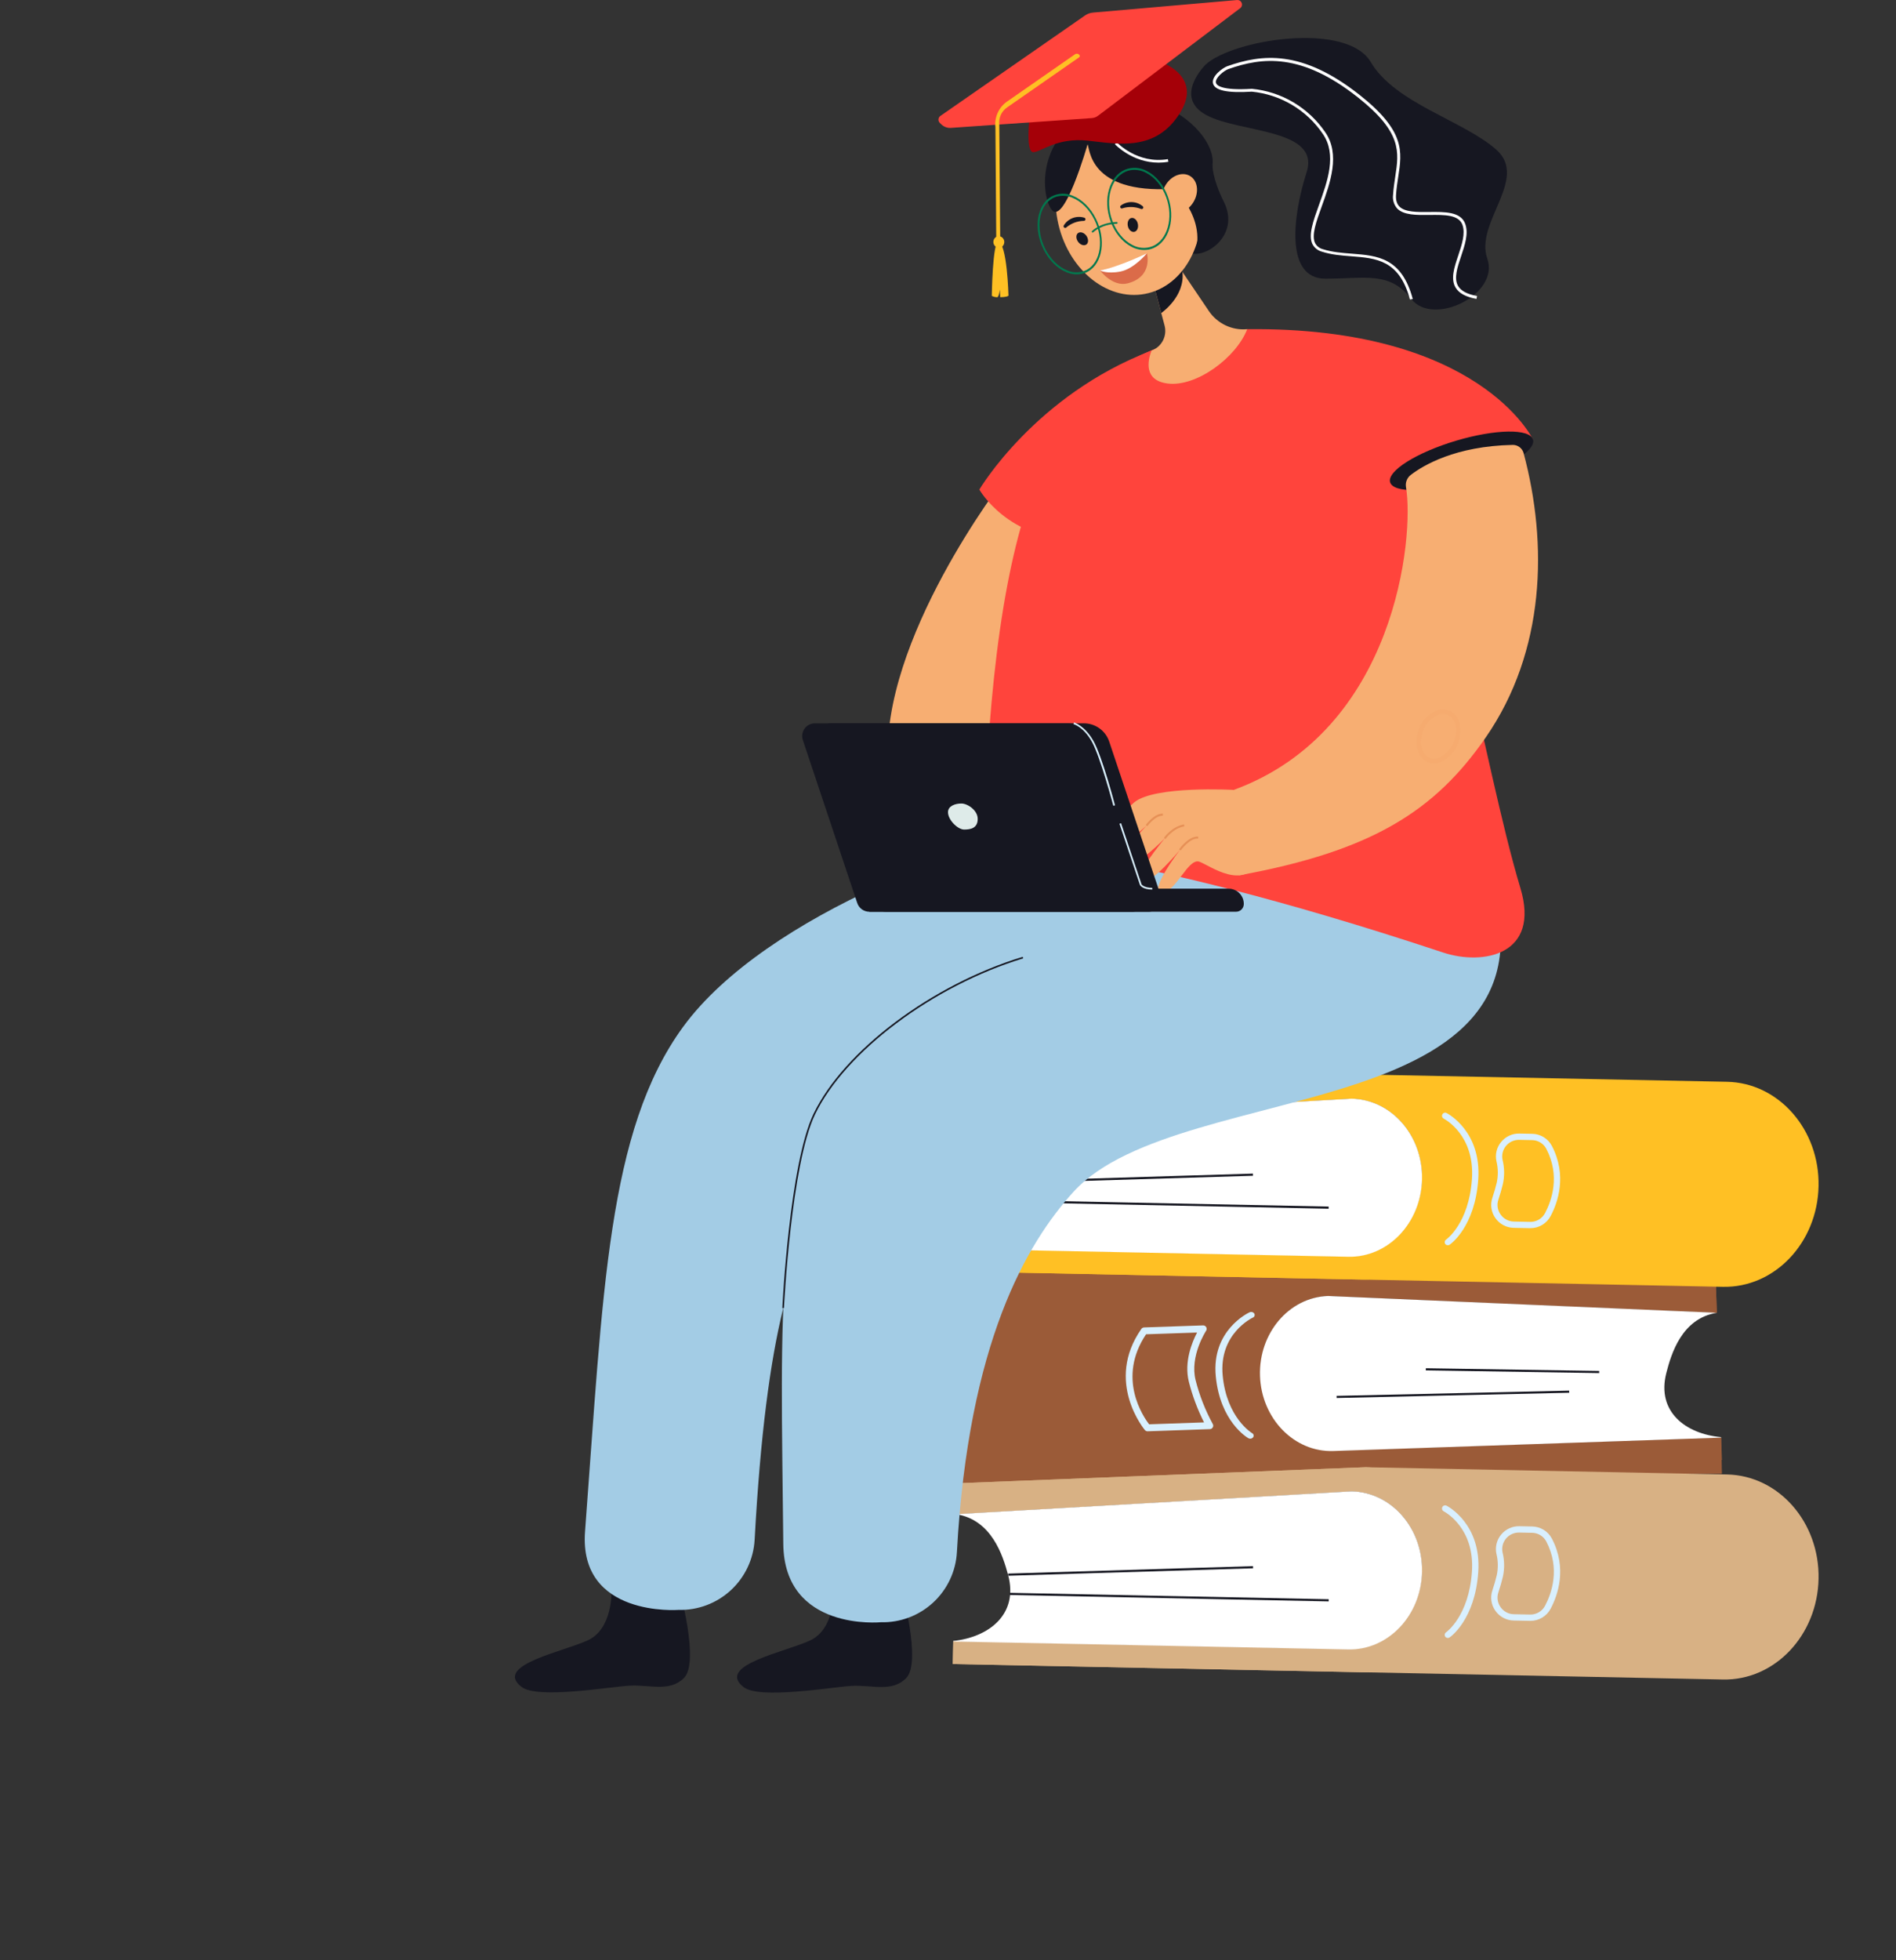 <svg width="480" height="496" viewBox="0 0 480 496" fill="none" xmlns="http://www.w3.org/2000/svg">
<rect x="0" y="0" width="480" height="496" fill="#333333" stroke="none"/>
<path d="M243.275 321.779L332.639 321.982L434.378 324.515L434.642 332.174L336.233 327.899C326.343 328.24 318.65 337.3 319.007 348.135C319.381 358.965 327.7 367.47 337.59 367.129L435.73 363.745L435.927 369.404L244.632 377.838C231.797 378.283 221.005 365.404 220.51 351.338C220.027 337.278 230.434 322.218 243.275 321.779Z" fill="#9B5B38"/>
<path d="M310.276 348.245C309.793 334.185 319.804 322.421 332.64 321.982L434.378 324.515L434.642 332.174L336.233 327.899C326.343 328.24 318.65 337.3 319.007 348.135C319.381 358.965 327.7 367.47 337.59 367.129L435.73 363.745L435.928 372.92H334.398C321.562 373.349 310.76 362.289 310.276 348.245Z" fill="#9B5B38"/>
<path d="M336.217 327.921L434.62 332.174C425.741 333.608 423.081 342.613 421.845 347.443C419.356 357.206 426.752 362.827 435.708 363.635V363.767L337.568 367.151C327.678 367.492 319.359 358.987 318.985 348.152C318.634 337.322 326.326 328.262 336.217 327.921Z" fill="white"/>
<path d="M397.254 351.87L338.378 353.196L338.39 353.729L397.266 352.403L397.254 351.87Z" fill="#161721"/>
<path d="M316.507 364.03C316.647 364.032 316.785 364.002 316.911 363.943C317.038 363.885 317.15 363.798 317.238 363.69C317.301 363.608 317.345 363.513 317.367 363.412C317.388 363.311 317.388 363.206 317.365 363.106C317.342 363.005 317.297 362.91 317.233 362.829C317.169 362.748 317.088 362.681 316.996 362.635C316.93 362.596 310.578 358.789 309.546 348.113C308.513 337.437 317.09 333.432 317.178 333.394C317.275 333.356 317.362 333.298 317.435 333.223C317.507 333.149 317.563 333.059 317.597 332.961C317.632 332.863 317.644 332.758 317.634 332.654C317.625 332.551 317.592 332.451 317.54 332.361C317.41 332.178 317.22 332.047 317.003 331.99C316.786 331.933 316.557 331.953 316.353 332.047C315.952 332.229 306.677 336.646 307.793 348.24C308.892 359.701 315.732 363.739 316.035 363.904C316.179 363.984 316.342 364.028 316.507 364.03Z" fill="#D9F0FF"/>
<path d="M360.982 346.207L360.974 346.746L404.849 347.427L404.857 346.889L360.982 346.207Z" fill="#161721"/>
<path d="M289.847 361.849C289.743 361.728 279.616 349.619 288.952 336.251C289.029 336.139 289.131 336.047 289.251 335.982C289.37 335.917 289.503 335.881 289.639 335.877L304.578 335.361C304.74 335.356 304.899 335.396 305.04 335.475C305.18 335.554 305.296 335.671 305.375 335.811C305.455 335.951 305.494 336.111 305.488 336.272C305.482 336.433 305.432 336.589 305.342 336.723C305.298 336.789 301.155 343.13 302.683 349.218C303.659 353.077 305.117 356.799 307.024 360.294C307.101 360.425 307.143 360.575 307.145 360.727C307.148 360.879 307.11 361.03 307.036 361.163C306.962 361.296 306.855 361.408 306.724 361.487C306.594 361.566 306.445 361.609 306.293 361.613L290.545 362.162H290.518C290.39 362.162 290.264 362.134 290.148 362.08C290.032 362.026 289.93 361.947 289.847 361.849ZM300.98 349.646C299.71 344.586 301.809 339.553 303.056 337.168L290.144 337.613C282.704 348.685 289.446 358.492 290.924 360.388L304.82 359.904C303.168 356.638 301.88 353.2 300.98 349.652V349.646Z" fill="#D9F0FF"/>
<path d="M437.23 273.725L345.739 271.89L242.132 275.961L241.973 283.768L342.162 277.972C352.244 278.17 360.234 287.312 360.014 298.301C359.788 309.345 351.437 318.13 341.36 317.927L241.33 315.916L241.214 321.685L436.186 325.603C449.268 325.866 460.109 314.46 460.395 300.125C460.686 285.823 450.313 273.989 437.23 273.725Z" fill="#FFC024"/>
<path d="M368.91 298.318C369.195 283.983 358.821 272.148 345.739 271.89L242.132 275.961L241.973 283.768L342.162 277.972C352.244 278.17 360.234 287.312 360.014 298.301C359.788 309.345 351.437 318.13 341.36 317.927L241.33 315.916L241.214 321.685L344.695 323.762C357.777 324.053 368.635 312.647 368.91 298.318Z" fill="#FFC024"/>
<path d="M342.162 277.988L241.973 283.768C251.039 285.093 253.896 294.246 255.215 299.153C257.891 309.043 250.44 314.889 241.33 315.85V315.987L341.359 317.998C351.437 318.202 359.788 309.416 360.014 298.373C360.233 287.307 352.244 278.192 342.162 277.988Z" fill="white"/>
<path d="M255.632 303.676L255.622 304.219L336.36 305.84L336.371 305.296L255.632 303.676Z" fill="#161721"/>
<path d="M366.552 315.086C366.711 315.087 366.866 315.039 366.997 314.949C367.261 314.773 373.404 310.455 374.239 298.466C375.085 286.312 366.591 281.812 366.228 281.626C366.04 281.529 365.821 281.51 365.62 281.575C365.418 281.639 365.251 281.781 365.154 281.969C365.057 282.157 365.039 282.376 365.103 282.577C365.168 282.779 365.309 282.946 365.497 283.043C365.822 283.214 373.415 287.285 372.64 298.356C371.855 309.608 366.151 313.619 366.096 313.658C365.923 313.776 365.804 313.958 365.764 314.163C365.723 314.369 365.766 314.582 365.882 314.757C365.959 314.862 366.06 314.946 366.177 315.004C366.293 315.061 366.422 315.089 366.552 315.086Z" fill="#D9F0FF"/>
<path d="M317.196 296.96L255.218 298.842L255.235 299.386L317.213 297.503L317.196 296.96Z" fill="#161721"/>
<path d="M387.317 310.762L383.223 310.68C382.308 310.666 381.409 310.434 380.601 310.004C379.792 309.574 379.098 308.959 378.575 308.207C378.048 307.467 377.705 306.612 377.575 305.713C377.445 304.814 377.531 303.896 377.827 303.037C378.256 301.763 378.624 300.482 378.926 299.23C379.308 297.46 379.284 295.626 378.855 293.867C378.661 293.015 378.665 292.129 378.867 291.278C379.069 290.428 379.463 289.635 380.02 288.961C380.576 288.275 381.283 287.725 382.085 287.355C382.887 286.984 383.763 286.802 384.646 286.823L387.877 286.884C388.902 286.896 389.905 287.183 390.781 287.715C391.658 288.246 392.376 289.003 392.861 289.906C396.811 297.439 394.377 304.279 392.569 307.686C392.078 308.619 391.339 309.4 390.434 309.942C389.529 310.485 388.493 310.768 387.437 310.762H387.317ZM384.613 288.417C383.971 288.402 383.334 288.535 382.752 288.804C382.169 289.074 381.655 289.473 381.25 289.972C380.848 290.459 380.562 291.033 380.416 291.648C380.269 292.263 380.265 292.904 380.404 293.521C380.891 295.513 380.915 297.59 380.476 299.592C380.168 300.895 379.783 302.224 379.338 303.548C379.125 304.17 379.064 304.833 379.16 305.483C379.255 306.133 379.505 306.751 379.888 307.284C380.266 307.832 380.77 308.28 381.357 308.594C381.943 308.907 382.596 309.076 383.262 309.087L387.35 309.169C388.129 309.189 388.899 308.991 389.572 308.597C390.245 308.203 390.794 307.628 391.157 306.938C392.806 303.812 395.058 297.532 391.449 290.647C391.097 289.997 390.577 289.452 389.943 289.072C389.309 288.691 388.584 288.487 387.844 288.483L384.613 288.417Z" fill="#D9F0FF"/>
<path d="M437.23 373.085L345.739 371.25L242.132 375.321L241.973 383.129L342.162 377.332C352.244 377.53 360.234 386.645 360.014 397.661C359.788 408.705 351.437 417.491 341.36 417.287L241.33 415.276L241.214 421.046L436.186 424.963C449.268 425.227 460.109 413.82 460.395 399.486C460.686 385.178 450.313 373.349 437.23 373.085Z" fill="#D8B184"/>
<path d="M368.91 397.678C369.195 383.343 358.821 371.508 345.739 371.25L242.132 375.321L241.973 383.129L342.162 377.332C352.244 377.53 360.234 386.645 360.014 397.661C359.788 408.705 351.437 417.491 341.36 417.287L241.33 415.276L241.214 421.046L344.695 423.122C357.777 423.414 368.635 412.007 368.91 397.678Z" fill="#D8B184"/>
<path d="M342.162 377.349L241.973 383.129C251.039 384.453 253.896 393.607 255.215 398.513C257.891 408.403 250.44 414.249 241.33 415.211V415.348L341.359 417.359C351.437 417.562 359.788 408.771 360.014 397.733C360.233 386.667 352.244 377.552 342.162 377.349Z" fill="white"/>
<path d="M255.645 403.036L255.635 403.58L336.373 405.2L336.384 404.656L255.645 403.036Z" fill="#161721"/>
<path d="M366.552 414.447C366.711 414.447 366.866 414.399 366.997 414.31C367.261 414.128 373.404 409.815 374.239 397.826C375.085 385.673 366.591 381.173 366.228 380.986C366.135 380.938 366.033 380.909 365.929 380.9C365.825 380.892 365.72 380.903 365.62 380.935C365.52 380.967 365.428 381.018 365.348 381.086C365.268 381.154 365.202 381.236 365.154 381.33C365.106 381.423 365.077 381.524 365.068 381.629C365.059 381.733 365.071 381.838 365.103 381.938C365.135 382.037 365.186 382.13 365.254 382.21C365.322 382.29 365.404 382.356 365.497 382.404C365.822 382.574 373.415 386.645 372.64 397.716C371.855 408.969 366.151 412.974 366.096 413.018C365.923 413.136 365.804 413.318 365.763 413.524C365.723 413.73 365.766 413.943 365.882 414.117C365.959 414.222 366.06 414.307 366.177 414.364C366.293 414.422 366.422 414.45 366.552 414.447Z" fill="#D9F0FF"/>
<path d="M317.219 396.28L255.241 398.162L255.257 398.706L317.236 396.823L317.219 396.28Z" fill="#161721"/>
<path d="M387.317 410.123L383.223 410.04C382.308 410.026 381.409 409.795 380.601 409.365C379.792 408.935 379.098 408.319 378.575 407.568C378.048 406.828 377.705 405.973 377.575 405.073C377.445 404.174 377.531 403.257 377.827 402.398C378.256 401.123 378.624 399.843 378.926 398.59C379.308 396.82 379.284 394.987 378.855 393.228C378.661 392.374 378.665 391.488 378.867 390.636C379.069 389.785 379.463 388.991 380.02 388.316C380.578 387.631 381.285 387.083 382.086 386.713C382.888 386.343 383.763 386.16 384.646 386.178L387.877 386.244C388.902 386.257 389.905 386.544 390.781 387.075C391.658 387.607 392.376 388.363 392.861 389.266C396.811 396.799 394.377 403.639 392.569 407.046C392.077 407.979 391.338 408.758 390.433 409.301C389.528 409.843 388.492 410.128 387.437 410.123H387.317ZM384.613 387.777C383.972 387.763 383.335 387.895 382.753 388.163C382.17 388.432 381.656 388.83 381.25 389.327C380.848 389.815 380.563 390.388 380.416 391.003C380.27 391.618 380.265 392.259 380.404 392.876C380.891 394.87 380.915 396.948 380.476 398.953C380.168 400.255 379.783 401.585 379.338 402.909C379.125 403.53 379.064 404.193 379.16 404.843C379.255 405.493 379.505 406.111 379.888 406.645C380.266 407.192 380.77 407.641 381.357 407.954C381.943 408.268 382.596 408.437 383.262 408.447L387.35 408.529C388.129 408.55 388.899 408.351 389.572 407.957C390.245 407.563 390.794 406.989 391.157 406.299C392.806 403.167 395.058 396.892 391.449 390.008C391.097 389.357 390.577 388.813 389.943 388.432C389.309 388.051 388.584 387.848 387.844 387.843L384.613 387.777Z" fill="#D9F0FF"/>
<path d="M254.182 121.305C254.182 121.305 222.703 161.963 224.84 193.424C226.978 224.885 264.27 199.732 264.27 199.732L267.479 125.277L254.182 121.305Z" fill="#F7AE72"/>
<path d="M211.049 402.832C211.049 402.832 211.324 412.079 205.219 415.018C199.115 417.958 181.147 421.304 188.23 426.87C192.296 430.062 210.466 426.87 215.626 426.579C220.785 426.287 225.758 428.287 229.406 424.617C233.423 420.59 228.165 401.898 228.165 401.898C228.165 401.898 223.84 404.464 219.829 404.579C214.043 404.744 211.049 402.832 211.049 402.832Z" fill="#161721"/>
<path d="M154.806 402.777C154.806 402.777 155.08 412.018 148.976 414.963C142.871 417.908 124.904 421.243 131.992 426.809C136.058 430.002 154.223 426.809 159.383 426.524C164.542 426.238 169.52 428.227 173.169 424.562C177.18 420.529 171.927 401.837 171.927 401.837C171.927 401.837 167.597 404.403 163.586 404.519C157.8 404.683 154.806 402.777 154.806 402.777Z" fill="#161721"/>
<path d="M148.113 387.508C152.685 326.954 153.762 286.093 172.922 259.846C193.895 231.116 250.121 210.797 271.825 209.528C307.177 207.462 323.837 212.726 323.837 212.726C350.376 267.906 308.809 275.23 278.061 276.736C277.045 276.785 276.023 276.845 275.001 276.911C256.385 278.082 223.285 282.812 210.757 301.306C200.84 315.955 193.955 336.514 191.048 389.557C190.787 394.451 188.624 399.05 185.022 402.373C181.419 405.696 176.662 407.481 171.762 407.348C171.762 407.348 146.47 409.282 148.113 387.508Z" fill="#A3CCE5"/>
<path d="M198.301 390.623C197.697 329.899 195.812 298.9 214.038 271.994C225.747 254.703 243.357 241.654 266.374 233.204C282.803 227.16 302.128 223.479 323.81 222.215C359.162 220.149 375.047 215.874 375.047 215.874C403.663 286.516 298.996 271.521 271.748 301.587C259.874 314.702 245.165 339.641 242.258 392.684C241.997 397.577 239.835 402.174 236.234 405.497C232.632 408.82 227.876 410.606 222.978 410.474C222.978 410.474 198.516 412.837 198.301 390.623Z" fill="#A3CCE5"/>
<path d="M198.466 330.971H198.065C198.065 330.608 199.878 294.504 205.95 281.851C213.642 265.835 235.907 249.121 258.913 242.104L259.028 242.495C236.126 249.478 213.972 266.12 206.318 282.021C200.279 294.598 198.488 330.619 198.466 330.971Z" fill="#161721"/>
<path d="M349.953 103.717C349.953 103.717 334.914 78.004 300.238 85.894C265.561 93.784 251.44 129.195 248.956 214.237C248.956 214.237 281.056 213.061 365.393 241.033C375.382 244.33 390.036 241.72 384.91 224.698C375.382 193.062 366.151 129.975 349.953 103.717Z" fill="#FF443C"/>
<path d="M388.108 111.223L352.442 117.926C352.442 117.926 290.078 136.371 272.616 136.513C255.154 136.656 247.934 123.876 247.934 123.876C247.934 123.876 262.017 99.976 291.529 88.712C294.382 87.616 297.293 86.675 300.249 85.894C305.359 84.542 310.557 83.355 315.754 83.295C374.629 82.624 388.108 111.223 388.108 111.223Z" fill="#FF443C"/>
<path d="M388.108 111.223C388.877 114.036 381.404 118.723 371.41 121.701C361.415 124.679 352.689 124.81 351.92 121.997C351.151 119.184 358.624 114.497 368.613 111.519C378.602 108.542 387.317 108.41 388.108 111.223Z" fill="#161721"/>
<path d="M315.694 83.306C313.825 83.465 311.948 83.125 310.255 82.32C308.561 81.515 307.112 80.273 306.056 78.724L299.347 68.801L297.402 65.922L285.957 48.988L290.963 67.839L293.974 79.152L294.831 82.377C295.166 83.647 295.018 84.996 294.416 86.163C293.814 87.33 292.801 88.232 291.573 88.696H291.529C290.551 91.262 289.485 96.3 295.672 97.047C302.935 97.926 312.996 90.454 315.754 83.278L315.694 83.306Z" fill="#F7AE72"/>
<path d="M306.958 41.735C306.958 41.735 306.815 45.032 309.842 51.076C314.265 59.982 304.265 65.949 301.001 63.79C300.6 63.521 298.012 47.438 298.012 47.438L301.056 44.746L306.958 41.735Z" fill="#161721"/>
<path d="M299.309 68.482C299.309 68.587 299.337 68.691 299.347 68.801C300.062 75.048 294.018 79.18 294.018 79.18L293.974 79.152L290.963 67.839C292.842 66.74 295.567 65.411 297.402 65.922C298.364 66.185 299.078 66.944 299.309 68.482Z" fill="#161721"/>
<path d="M267.71 55.62C265.385 43.389 271.556 31.939 281.446 30.054C291.336 28.17 301.287 36.56 303.617 48.796C305.947 61.032 299.771 72.477 289.88 74.361C279.99 76.246 270.039 67.856 267.71 55.62Z" fill="#F7AE72"/>
<path d="M275.325 36.554C275.951 37.142 275.292 49.076 296.924 47.785C318.557 46.493 301.001 23.285 285.314 25.67C262.66 29.109 262.913 47.823 266.083 52.856C269.254 57.889 275.325 36.554 275.325 36.554Z" fill="#161721"/>
<path d="M305.205 16.362C305.205 16.362 296.924 24.505 305.353 29.093C313.782 33.681 334.348 32.477 330.788 43.593C327.227 54.708 325.332 70.515 335.535 70.515C345.739 70.515 351.799 68.581 357.3 75.658C362.8 82.734 379.756 74.482 376.531 65.427C373.305 56.372 387.058 45.252 378.86 37.917C370.662 30.582 353.189 26.164 347.046 15.73C340.903 5.297 311.941 10.049 305.205 16.362Z" fill="#161721"/>
<path d="M293.908 44.598C293.908 44.598 304.265 52.054 303.04 61.922C303.04 61.922 307.002 55.504 306.727 53.438C306.452 51.373 303.716 44.257 303.716 44.257L293.908 44.598Z" fill="#161721"/>
<path d="M301.859 51.554C300.21 53.878 297.386 54.62 295.589 53.202C293.793 51.785 293.688 48.752 295.353 46.422C297.018 44.092 299.826 43.356 301.622 44.774C303.419 46.191 303.523 49.224 301.859 51.554Z" fill="#F7AE72"/>
<path d="M356.937 75.773C354.283 65.779 348.387 65.334 342.151 64.85C339.678 64.663 337.123 64.466 334.678 63.685C334.164 63.55 333.685 63.31 333.269 62.98C332.852 62.65 332.509 62.237 332.26 61.768C331.161 59.515 332.442 55.966 333.909 51.878C336.074 45.895 338.53 39.109 334.865 33.84C332.835 30.863 330.177 28.367 327.079 26.527C323.98 24.687 320.516 23.549 316.93 23.192C310.688 23.587 307.447 22.884 307.078 21.049C306.71 19.214 309.623 17.131 310.705 16.752C319.447 13.692 329.557 12.461 344.222 24.032C355.761 33.164 354.981 38.318 353.975 44.801C353.755 46.241 353.525 47.724 353.426 49.334C353.343 50.614 353.613 51.532 354.244 52.224C355.657 53.713 358.805 53.68 361.849 53.642C365.789 53.598 369.86 53.548 370.959 56.68C371.816 59.125 370.838 62.037 369.893 64.85C368.948 67.663 368.014 70.46 369.14 72.367C369.871 73.608 371.437 74.438 373.926 74.894L373.794 75.63C371.074 75.136 369.344 74.191 368.492 72.746C367.195 70.548 368.162 67.663 369.184 64.614C370.085 61.916 371.019 59.12 370.25 56.922C369.327 54.301 365.701 54.345 361.86 54.389C358.657 54.427 355.338 54.466 353.7 52.741C353.296 52.27 352.995 51.718 352.819 51.122C352.643 50.526 352.595 49.9 352.678 49.285C352.783 47.636 353.014 46.142 353.228 44.691C354.195 38.428 354.959 33.483 343.755 24.626C329.392 13.274 319.507 14.472 310.969 17.483C309.93 17.846 307.579 19.681 307.831 20.923C307.958 21.549 309.1 22.956 316.936 22.467C320.647 22.826 324.233 23.997 327.441 25.896C330.65 27.795 333.402 30.375 335.502 33.455C339.381 39.043 336.75 46.323 334.634 52.18C333.206 56.125 331.969 59.537 332.936 61.521C333.14 61.899 333.421 62.231 333.761 62.495C334.1 62.759 334.492 62.949 334.909 63.054C337.266 63.806 339.777 63.999 342.211 64.185C348.722 64.685 354.849 65.153 357.662 75.663L356.937 75.773Z" fill="white"/>
<path d="M293.314 41.153C286.605 41.153 282.298 36.532 282.248 36.483L282.754 36.016C282.803 36.076 287.946 41.571 295.677 40.268L295.787 40.944C294.97 41.082 294.143 41.152 293.314 41.153Z" fill="white"/>
<path d="M274.391 69.163C272.976 69.579 271.461 69.496 270.1 68.927C267.709 67.987 265.545 65.85 264.166 63.054C261.589 57.839 262.479 51.878 266.149 49.763C266.968 49.313 267.879 49.057 268.813 49.014C269.746 48.971 270.677 49.142 271.534 49.515C273.929 50.455 276.089 52.592 277.468 55.389C280.045 60.603 279.155 66.564 275.49 68.68C275.142 68.88 274.774 69.042 274.391 69.163ZM267.402 49.779C267.045 49.891 266.702 50.042 266.38 50.23C262.929 52.219 262.11 57.872 264.556 62.834C265.874 65.504 267.935 67.548 270.21 68.438C271.012 68.787 271.883 68.949 272.758 68.91C273.632 68.871 274.486 68.632 275.254 68.213C278.71 66.224 279.528 60.57 277.078 55.609C275.759 52.938 273.699 50.895 271.424 50.004C270.148 49.472 268.729 49.392 267.402 49.779Z" fill="#00784D"/>
<path d="M290.792 63.147C289.302 63.404 287.769 63.15 286.441 62.427C284.116 61.224 282.182 58.85 281.127 55.916C279.166 50.422 280.831 44.609 284.847 42.917C285.738 42.562 286.696 42.412 287.653 42.475C288.609 42.539 289.539 42.816 290.375 43.285C292.699 44.488 294.639 46.856 295.688 49.796C297.655 55.29 295.99 61.103 291.974 62.79C291.594 62.951 291.198 63.071 290.792 63.147ZM286.122 43.076C285.745 43.147 285.376 43.26 285.023 43.411C281.243 44.999 279.688 50.554 281.556 55.741C282.561 58.548 284.408 60.812 286.616 61.955C287.399 62.393 288.27 62.651 289.165 62.711C290.061 62.771 290.958 62.631 291.792 62.301C295.573 60.713 297.133 55.158 295.265 49.971C294.259 47.164 292.413 44.9 290.199 43.757C288.956 43.075 287.52 42.831 286.122 43.065V43.076Z" fill="#00784D"/>
<path d="M276.655 58.839C276.621 58.847 276.585 58.845 276.552 58.836C276.518 58.826 276.488 58.809 276.462 58.784C276.442 58.764 276.425 58.74 276.414 58.713C276.403 58.686 276.397 58.657 276.397 58.628C276.397 58.599 276.403 58.57 276.414 58.543C276.425 58.516 276.442 58.492 276.462 58.471C276.545 58.389 278.55 56.334 282.71 56.175C282.738 56.173 282.767 56.177 282.794 56.187C282.821 56.197 282.845 56.212 282.866 56.231C282.887 56.251 282.904 56.274 282.916 56.3C282.928 56.327 282.934 56.355 282.935 56.383C282.937 56.412 282.932 56.441 282.923 56.468C282.913 56.496 282.898 56.521 282.879 56.542C282.859 56.563 282.836 56.581 282.809 56.593C282.783 56.606 282.755 56.613 282.726 56.614C278.754 56.768 276.798 58.757 276.776 58.779C276.744 58.813 276.701 58.834 276.655 58.839Z" fill="#00784D"/>
<path d="M278.479 68.427C282.647 67.625 286.66 66.16 290.364 64.086C290.364 64.086 292.012 70.031 285.457 71.702C281.638 72.669 278.479 68.427 278.479 68.427Z" fill="#DB6B49"/>
<path d="M278.479 68.427C278.479 68.427 280.193 69.377 283.655 68.707C287.117 68.037 290.364 64.086 290.364 64.086C290.364 64.086 283.358 67.52 278.479 68.427Z" fill="white"/>
<path d="M283.973 52.752C283.887 52.744 283.806 52.709 283.74 52.653C283.675 52.597 283.628 52.522 283.607 52.438C283.586 52.354 283.592 52.266 283.623 52.185C283.654 52.105 283.709 52.036 283.781 51.988C284.587 51.405 285.564 51.106 286.558 51.138C287.553 51.17 288.509 51.53 289.276 52.164C289.32 52.195 289.357 52.235 289.386 52.282C289.415 52.328 289.434 52.379 289.443 52.433C289.451 52.486 289.449 52.541 289.437 52.594C289.424 52.647 289.401 52.697 289.369 52.741C289.299 52.823 289.202 52.877 289.096 52.895C288.99 52.913 288.88 52.894 288.787 52.84C287.319 52.285 285.71 52.233 284.21 52.691C284.139 52.735 284.057 52.756 283.973 52.752Z" fill="#161721"/>
<path d="M288.056 56.625C288.276 57.598 287.88 58.51 287.177 58.664C286.474 58.817 285.732 58.164 285.529 57.197C285.325 56.23 285.71 55.318 286.408 55.158C287.106 54.999 287.864 55.658 288.056 56.625Z" fill="#161721"/>
<path d="M269.797 57.653C269.715 57.679 269.626 57.679 269.543 57.652C269.461 57.626 269.388 57.574 269.336 57.505C269.284 57.435 269.255 57.351 269.253 57.265C269.251 57.178 269.276 57.093 269.325 57.021C269.85 56.172 270.642 55.52 271.576 55.169C272.511 54.818 273.536 54.787 274.49 55.081C274.543 55.093 274.593 55.116 274.638 55.148C274.682 55.18 274.72 55.22 274.748 55.267C274.777 55.313 274.796 55.365 274.804 55.419C274.813 55.473 274.81 55.528 274.797 55.581C274.765 55.684 274.696 55.771 274.604 55.828C274.513 55.884 274.404 55.906 274.297 55.889C272.73 55.936 271.223 56.502 270.012 57.499C269.958 57.572 269.883 57.626 269.797 57.653Z" fill="#161721"/>
<path d="M275.05 59.68C275.6 60.493 275.6 61.488 275.012 61.878C274.424 62.268 273.484 61.966 272.913 61.153C272.341 60.339 272.363 59.345 272.951 58.955C273.539 58.565 274.479 58.867 275.05 59.68Z" fill="#161721"/>
<path d="M376.129 186.606C363.294 205.144 347.409 215.336 313.639 221.49L312.348 199.869C353.514 184.771 358.052 135.662 355.948 123.255C355.848 122.679 355.907 122.087 356.121 121.543C356.334 120.998 356.692 120.523 357.157 120.168C360.3 117.756 368.448 112.866 382.981 112.574C383.607 112.569 384.216 112.772 384.713 113.151C385.211 113.53 385.568 114.064 385.729 114.668C391.861 137.601 391.273 164.733 376.129 186.606Z" fill="#F7AE72"/>
<g opacity="0.3">
<path opacity="0.3" d="M363.03 193.122C362.477 193.124 361.929 193.012 361.42 192.792C358.755 191.655 357.816 187.809 359.332 184.221C360.096 182.275 361.582 180.7 363.481 179.826C364.021 179.587 364.605 179.459 365.196 179.451C365.787 179.442 366.373 179.553 366.92 179.776C369.591 180.914 370.525 184.76 369.014 188.348C368.25 190.295 366.761 191.871 364.86 192.743C364.281 192.988 363.659 193.117 363.03 193.122ZM365.311 180.628C364.833 180.633 364.361 180.73 363.92 180.914C362.309 181.67 361.052 183.018 360.409 184.677C359.146 187.672 359.805 190.831 361.882 191.716C362.287 191.876 362.721 191.954 363.157 191.945C363.593 191.936 364.022 191.839 364.42 191.661C366.031 190.904 367.289 189.556 367.931 187.897C369.195 184.903 368.536 181.743 366.464 180.859C366.108 180.708 365.725 180.63 365.338 180.628H365.311Z" fill="#E69056"/>
</g>
<path d="M312.348 199.869C312.348 199.869 292.309 198.732 287.133 203.028C281.957 207.325 278.6 216.726 282.369 214.742C286.138 212.759 290.265 208.896 290.265 208.896C290.265 208.896 281.847 217.567 284.732 218.66C287.617 219.753 294.858 212.138 294.858 212.138C294.858 212.138 285.666 223.253 288.721 223.402C291.776 223.55 298.699 215.056 298.699 215.056C298.699 215.056 290.556 225.742 294.111 225.83C297.666 225.918 300.782 216.957 303.661 218.045C306.54 219.132 314.787 225.418 318.799 217.781L312.348 199.869Z" fill="#F7AE72"/>
<path d="M290.468 209.039L290.062 208.754C290.15 208.633 292.15 205.875 294.336 205.875H294.402V206.375C292.452 206.336 290.49 208.995 290.468 209.039Z" fill="#E69056"/>
<path d="M295.062 212.292L294.655 212.012C294.732 211.896 296.666 209.138 299.743 208.6L299.831 209.089C296.957 209.572 295.084 212.248 295.062 212.292Z" fill="#E69056"/>
<path d="M298.902 215.199L298.496 214.913C298.6 214.77 300.996 211.44 303.359 211.699L303.304 212.193C301.227 211.968 298.924 215.166 298.902 215.199Z" fill="#E69056"/>
<path d="M290.754 230.698H224.269C223.592 230.699 222.932 230.488 222.382 230.093C221.832 229.699 221.419 229.142 221.203 228.5L207.389 187.243C207.229 186.759 207.186 186.244 207.264 185.74C207.342 185.236 207.539 184.758 207.839 184.346C208.138 183.934 208.532 183.598 208.987 183.368C209.442 183.138 209.946 183.02 210.455 183.023H274.385C275.801 183.02 277.183 183.462 278.334 184.286C279.486 185.11 280.349 186.275 280.803 187.617L293.814 226.473C293.975 226.957 294.018 227.472 293.94 227.975C293.862 228.479 293.665 228.957 293.366 229.369C293.067 229.782 292.675 230.118 292.22 230.349C291.766 230.58 291.263 230.7 290.754 230.698Z" fill="#161721"/>
<path d="M286.583 230.698H220.098C219.421 230.7 218.759 230.489 218.208 230.095C217.657 229.7 217.244 229.143 217.027 228.5L203.246 187.243C203.087 186.759 203.045 186.245 203.124 185.741C203.202 185.238 203.4 184.76 203.699 184.348C203.998 183.936 204.392 183.601 204.846 183.371C205.3 183.14 205.803 183.021 206.312 183.023H270.248C271.664 183.02 273.045 183.462 274.197 184.286C275.348 185.11 276.212 186.275 276.666 187.617L289.677 226.473C289.838 226.959 289.881 227.477 289.801 227.984C289.722 228.49 289.522 228.97 289.219 229.383C288.917 229.796 288.519 230.132 288.061 230.36C287.602 230.589 287.096 230.705 286.583 230.698Z" fill="#161721"/>
<path d="M240 205.506C240 203.941 241.808 203.309 243.385 203.309C244.962 203.309 247.539 205.028 247.522 207.221C247.522 209.594 245.654 209.902 244.077 209.902C242.5 209.902 240 207.501 240 205.506Z" fill="#DEEBE9"/>
<path d="M220.071 224.863H311.04C312.06 224.863 313.038 225.268 313.76 225.99C314.481 226.711 314.886 227.689 314.886 228.709V228.737C314.886 229.255 314.68 229.753 314.313 230.12C313.947 230.487 313.449 230.693 312.93 230.693H220.071V224.863Z" fill="#161721"/>
<path d="M281.853 203.88C281.82 203.754 278.556 191.523 276.451 187.721C274.347 183.919 271.803 183.238 271.775 183.227L271.891 182.815C272.001 182.842 274.638 183.611 276.836 187.512C279.034 191.413 282.149 203.265 282.281 203.77L281.853 203.88Z" fill="#D9F0FF"/>
<path d="M291.71 225.083C289.243 225.083 288.633 223.984 288.606 223.946L283.408 208.44L283.82 208.303L289.001 223.775C289.001 223.775 289.551 224.649 291.71 224.649V225.083Z" fill="#D9F0FF"/>
<path d="M260.616 29.961C260.616 29.961 259.638 38.576 261.61 38.505C263.583 38.433 267.583 34.741 275.402 35.593C283.221 36.444 292.771 38.439 298.87 28.346C304.969 18.252 291.842 14.912 291.842 14.912L260.616 29.961Z" fill="#A50008"/>
<path d="M240.758 32.356C240.304 32.389 239.848 32.325 239.421 32.168C238.994 32.01 238.605 31.764 238.28 31.444L237.929 31.098C237.808 30.979 237.714 30.835 237.655 30.677C237.597 30.518 237.573 30.348 237.587 30.179C237.602 30.01 237.653 29.846 237.737 29.699C237.822 29.552 237.938 29.426 238.077 29.329L274.677 3.923C275.288 3.499 276.001 3.243 276.743 3.181L313.178 0.006C313.418 -0.016 313.66 0.039 313.867 0.164C314.075 0.288 314.237 0.475 314.331 0.698C314.434 0.935 314.454 1.2 314.389 1.45C314.323 1.7 314.175 1.921 313.969 2.077L277.979 29.291C277.525 29.635 276.981 29.84 276.413 29.878L240.758 32.356Z" fill="#FF443C"/>
<path d="M251.539 60.834C251.58 60.654 251.658 60.484 251.767 60.335C251.875 60.185 252.013 60.059 252.171 59.965C252.33 59.87 252.506 59.808 252.689 59.782C252.872 59.757 253.058 59.769 253.237 59.817C253.597 59.937 253.898 60.191 254.077 60.527C254.256 60.862 254.299 61.253 254.198 61.62C254.157 61.799 254.08 61.969 253.972 62.118C253.864 62.267 253.727 62.393 253.568 62.487C253.41 62.582 253.234 62.643 253.052 62.668C252.869 62.692 252.683 62.68 252.506 62.63C252.144 62.514 251.841 62.262 251.661 61.927C251.48 61.592 251.437 61.2 251.539 60.834Z" fill="#FFC024"/>
<path d="M252.731 61.23C251.302 61.125 251.083 74.867 251.083 74.867C251.512 75.091 251.989 75.208 252.473 75.207C252.934 75.097 253.149 73.24 253.149 73.24L253.209 75.185C253.209 75.185 254.775 75.235 255.314 74.828C255.314 74.828 254.967 61.4 252.709 61.23H252.731Z" fill="#FFC024"/>
<path d="M252.215 60.224L252.006 32.203C251.863 30.954 252.061 29.69 252.579 28.545C253.096 27.4 253.914 26.416 254.945 25.697L272.144 13.742C272.233 13.679 272.335 13.634 272.441 13.611C272.548 13.587 272.659 13.585 272.767 13.604C272.875 13.624 272.977 13.664 273.069 13.724C273.161 13.783 273.241 13.86 273.303 13.95C273.358 14.038 273.378 14.144 273.358 14.245C273.339 14.347 273.282 14.438 273.199 14.5L254.945 27.192C254.255 27.67 253.708 28.327 253.362 29.093C253.017 29.858 252.886 30.704 252.984 31.538L253.22 60.532L252.215 60.224Z" fill="#FFC024"/>
</svg>
